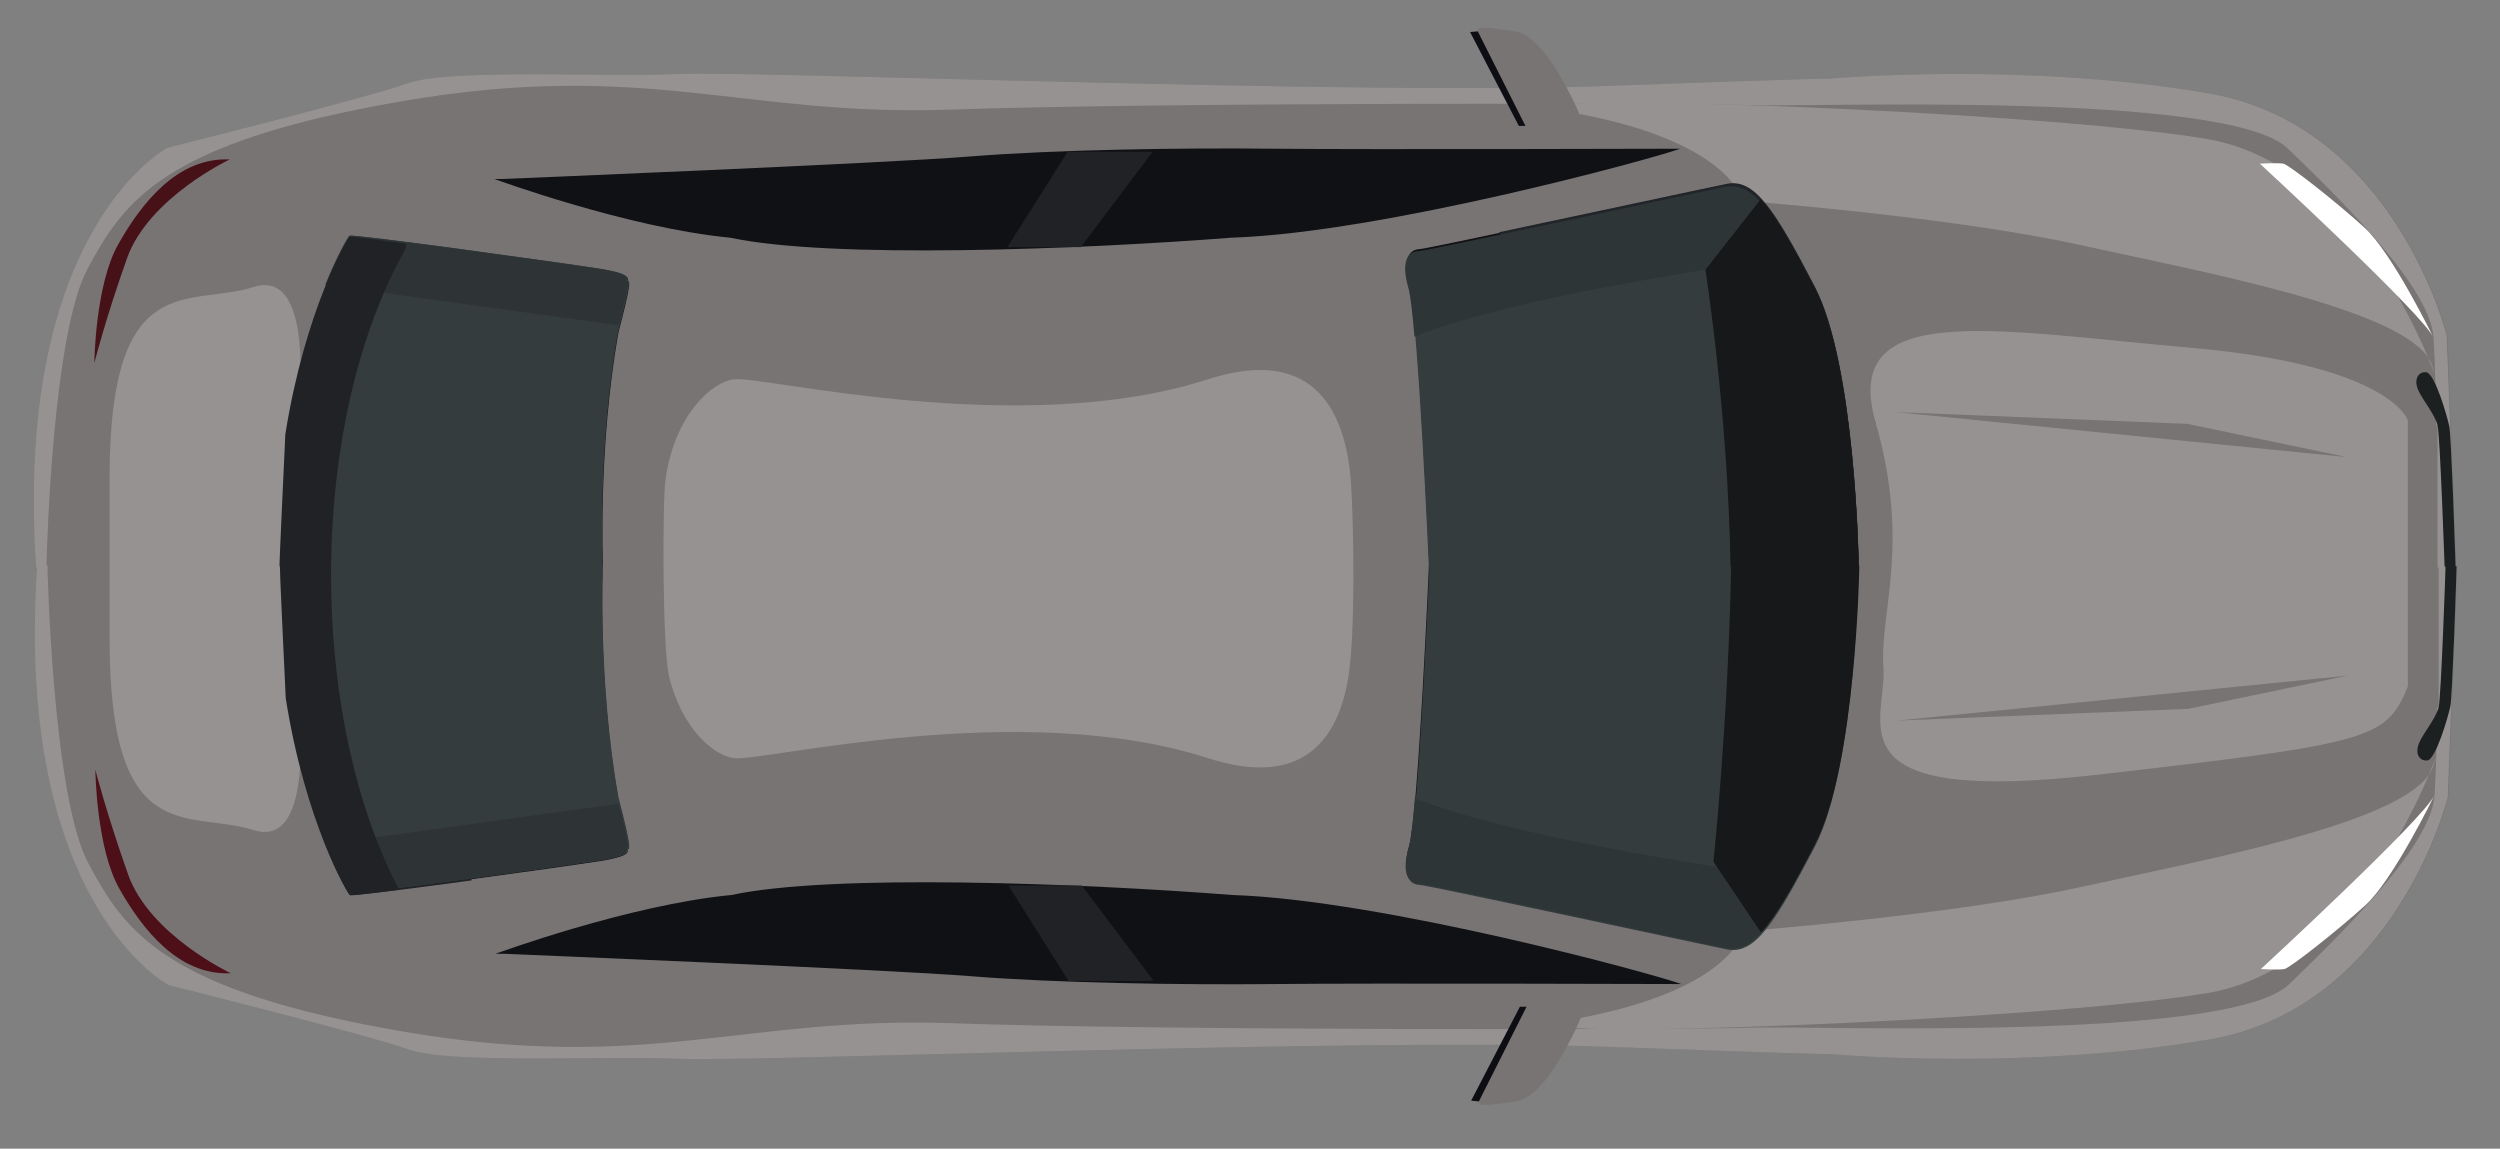 <?xml version="1.0" encoding="UTF-8"?>
<svg width="37px" height="17px" viewBox="0 0 37 17" version="1.1" xmlns="http://www.w3.org/2000/svg" xmlns:xlink="http://www.w3.org/1999/xlink">
    <rect x="0" y="0" width="37" height="17" fill="#808080" stroke="none"/>
    <!-- Generator: Sketch 49 (51002) - http://www.bohemiancoding.com/sketch -->
    <title>icon_car_gray</title>
    <desc>Created with Sketch.</desc>
    <defs></defs>
    <g id="Page-1" stroke="none" stroke-width="1" fill="none" fill-rule="evenodd">
        <g id="icon_car_gray" transform="translate(18.385, 8.385) rotate(90) translate(-18.385, -8.385) translate(10.385, -9.615)" fill-rule="nonzero">
            <path d="M15.105,12.658 C15.229,9.217 15.216,9.294 15.214,9.312 C15.221,9.241 15.469,6.39 14.997,3.666 C14.519,0.908 11.413,0.148 11.413,0.148 L11.254,0.141 L7.981,0.017 L7.981,0.034 L4.742,0.156 L4.582,0.164 C4.582,0.164 1.476,0.923 0.998,3.681 C0.526,6.406 0.774,9.256 0.781,9.326 C0.779,9.309 0.766,9.233 0.89,12.673 C1.02,16.3 0.661,25.249 0.71,26.336 C0.759,27.421 0.629,29.724 0.846,30.333 C1.063,30.94 1.802,33.895 1.802,33.895 C1.802,33.895 2.997,36.181 8.014,35.839 L8.014,35.826 C13.002,36.156 14.194,33.879 14.194,33.879 C14.194,33.879 14.932,30.926 15.149,30.317 C15.366,29.709 15.236,27.407 15.285,26.32 C15.333,25.234 14.975,16.285 15.105,12.658 Z" id="Shape" fill="#787474"></path>
            <path d="M12.095,9.532 C10.926,8.924 7.981,8.88 7.981,8.88 L7.981,8.876 C7.981,8.876 5.036,8.919 3.867,9.526 C2.697,10.135 2.266,10.425 2.348,10.83 C2.428,11.236 3.302,15.275 3.302,15.376 C3.302,15.478 3.384,15.652 3.84,15.521 C4.295,15.391 7.981,15.231 7.981,15.231 L7.981,15.237 C7.981,15.237 11.666,15.396 12.122,15.527 C12.578,15.658 12.66,15.484 12.66,15.382 C12.66,15.28 13.534,11.241 13.615,10.835 C13.695,10.43 13.265,10.141 12.095,9.532 Z" id="Shape" fill="#121215"></path>
            <path d="M14.179,11.501 C14.179,11.501 14.164,16.149 14.179,17.525 C14.193,18.901 14.164,20.755 14.063,22.014 C13.962,23.274 13.731,28.935 13.731,28.935 L13.731,29.051 C13.731,29.051 13.006,27.081 12.861,25.561 C12.542,24.07 12.687,20.391 12.861,18.147 C12.933,15.918 14.034,11.892 14.179,11.501 Z" id="Shape" fill="#101114"></path>
            <path d="M12.358,27.498 C12.274,26.977 12.202,27.129 12.181,27.086 C12.161,27.042 11.635,27.184 11.422,27.238 C9.707,27.542 7.981,27.466 7.981,27.466 L7.981,27.461 C7.981,27.461 6.255,27.536 4.54,27.233 C4.327,27.178 3.802,27.037 3.781,27.081 C3.76,27.124 3.688,26.972 3.604,27.494 C3.521,28.015 3.084,31.164 3.116,31.197 C3.147,31.229 4.187,31.848 6.027,32.142 C6.432,32.16 7.981,32.234 7.981,32.228 L7.981,32.234 C7.981,32.239 9.53,32.166 9.936,32.146 C11.776,31.854 12.815,31.234 12.846,31.202 C12.878,31.17 12.441,28.02 12.358,27.498 Z" id="Shape" fill="#131417"></path>
            <path d="M11.078,0.437 C11.038,0.408 10.994,0.386 10.947,0.372 C10.743,0.31 10.829,0.33 11.078,0.437 Z M14.314,3.724 C13.994,1.796 11.816,0.744 11.078,0.435 C11.82,0.939 12.346,3.785 12.744,5.592 C13.163,7.503 13.397,10.583 13.397,10.583 C13.397,10.583 14.292,10.746 14.712,13.165 C15.032,14.686 14.742,6.301 14.314,3.724 Z M5.035,0.387 C4.989,0.402 4.945,0.424 4.905,0.453 C5.154,0.346 5.24,0.325 5.035,0.387 Z M1.669,3.739 C1.241,6.318 0.951,14.701 1.27,13.181 C1.69,10.761 2.586,10.599 2.586,10.599 C2.586,10.599 2.819,7.519 3.239,5.608 C3.636,3.8 4.163,0.955 4.904,0.45 C4.167,0.759 1.989,1.812 1.669,3.739 Z" id="Shape" fill="#969292"></path>
            <path d="M12.721,20.374 L14.133,19.31 L14.133,20.57 L12.721,21.46 L12.721,20.374 Z M3.223,30.37 C3.162,30.844 3.122,31.186 3.133,31.197 C3.164,31.229 4.203,31.848 6.044,32.142 C6.45,32.16 7.998,32.234 7.998,32.228 L7.998,32.234 C7.998,32.239 9.547,32.166 9.953,32.146 C11.793,31.854 12.832,31.234 12.864,31.202 C12.88,31.185 12.767,30.308 12.645,29.406 L3.223,30.37 Z" id="Shape" fill="#202226"></path>
            <path d="M3.051,14.196 L12.071,12.058 L13.437,11.623 C13.522,11.226 13.585,10.93 13.604,10.835 C13.684,10.43 13.254,10.14 12.084,9.532 C10.914,8.923 7.97,8.88 7.97,8.88 L7.97,8.875 C7.97,8.875 5.025,8.918 3.856,9.526 C2.686,10.134 2.255,10.424 2.336,10.829 C2.389,11.097 2.786,12.939 3.051,14.196 Z" id="Shape" fill="#212428"></path>
            <path d="M1.816,11.517 C1.816,11.517 1.83,16.165 1.816,17.541 C1.801,18.917 1.83,20.771 1.931,22.03 C2.033,23.29 2.264,28.951 2.264,28.951 L2.264,29.068 C2.264,29.068 2.988,27.099 3.133,25.577 C3.451,24.087 3.307,20.408 3.133,18.164 C3.062,15.934 1.96,11.907 1.816,11.517 Z" id="Shape" fill="#101114"></path>
            <path d="M15.105,12.669 C15.229,9.228 15.216,9.305 15.214,9.322 C15.221,9.251 15.469,6.4 14.997,3.677 C14.519,0.918 11.413,0.158 11.413,0.158 L11.254,0.152 L7.981,0.027 L7.981,0.044 L4.742,0.168 L4.582,0.174 C4.582,0.174 1.476,0.934 0.998,3.691 C0.526,6.417 0.774,9.267 0.781,9.337 C0.779,9.321 0.766,9.244 0.89,12.684 C1.02,16.311 0.661,25.261 0.71,26.347 C0.759,27.432 0.629,29.735 0.846,30.343 C1.063,30.951 1.802,33.906 1.802,33.906 C1.802,33.906 2.997,36.191 8.014,35.849 L8.014,35.836 C13.002,36.167 14.194,33.89 14.194,33.89 C14.194,33.89 14.932,30.936 15.149,30.328 C15.366,29.72 15.236,27.417 15.285,26.331 C15.333,25.245 14.975,16.295 15.105,12.669 Z M14.888,30.384 C14.28,33.96 13.397,34.539 12.397,35.075 C11.399,35.611 7.981,35.683 7.981,35.683 L7.981,35.697 C7.632,35.689 4.539,35.596 3.597,35.091 C2.598,34.556 1.715,33.976 1.107,30.399 C0.498,26.822 1.345,25.374 1.237,22.312 C1.129,19.249 1.14,11.363 1.171,10.473 C1.204,9.583 0.955,3.414 1.813,2.525 C2.671,1.634 3.892,0.413 4.615,0.368 C5.047,0.345 5.48,0.332 5.913,0.33 L5.913,0.309 L8.014,0.309 L8.014,0.293 L10.083,0.293 L10.083,0.315 C10.451,0.318 10.969,0.328 11.381,0.353 C12.104,0.397 13.326,1.618 14.184,2.508 C15.041,3.399 14.793,9.569 14.824,10.458 C14.857,11.347 14.868,19.233 14.759,22.296 C14.649,25.359 15.496,26.807 14.888,30.384 Z" id="Shape" fill="#969292"></path>
            <path d="M1.975,32.985 C1.975,32.985 2.54,34.185 3.437,34.505 C4.335,34.824 4.987,34.989 4.987,34.989 C4.987,34.989 3.828,34.976 3.228,34.634 C2.627,34.294 1.938,33.759 1.975,32.985 Z" id="Shape" fill="#461218"></path>
            <path d="M4.613,0.369 C4.613,0.369 3.361,0.977 2.985,1.39 C2.608,1.802 2.051,2.512 2.037,2.592 C2.023,2.672 2.037,2.939 2.037,2.939 C2.037,2.939 4.274,0.514 4.613,0.369 Z" id="Shape" fill="#FFFFFF"></path>
            <path d="M7.991,0.044 L8.005,0.044 L8.007,0.016 L7.991,0.044 Z M10.87,0.462 C10.859,0.336 10.224,0.153 10.066,0.119 C9.913,0.088 8.104,0.03 7.997,0.027 L7.996,0.042 C7.878,0.047 6.081,0.104 5.928,0.135 C5.77,0.167 5.135,0.352 5.124,0.477 C5.113,0.601 5.234,0.661 5.385,0.597 C5.537,0.531 5.748,0.347 5.911,0.309 C6.074,0.271 8.002,0.205 8.002,0.205 L8.001,0.191 C8.152,0.195 9.925,0.257 10.082,0.293 C10.245,0.332 10.457,0.516 10.608,0.581 C10.76,0.646 10.88,0.587 10.87,0.462 Z" id="Shape" fill="#1D2021"></path>
            <path d="M1.414,12.962 C1.414,12.962 0.155,13.461 0.079,13.961 C0.003,14.46 0.014,14.514 0.079,14.514 C0.144,14.514 1.48,13.808 1.48,13.808 L1.48,12.962 L1.414,12.962 Z" id="Shape" fill="#787474"></path>
            <polygon id="Shape" fill="#0D0E13" points="0.089 14.628 0.079 14.514 1.479 13.808 1.479 13.906"></polygon>
            <polygon id="Shape" fill="#202226" points="3.273 20.39 1.861 19.326 1.861 20.585 3.273 21.476"></polygon>
            <path d="M3.593,27.498 C3.677,26.977 3.749,27.129 3.77,27.086 C3.791,27.042 4.316,27.184 4.529,27.238 C6.245,27.542 7.97,27.466 7.97,27.466 L7.97,27.461 C7.97,27.461 9.696,27.536 11.411,27.233 C11.624,27.178 12.149,27.037 12.17,27.081 C12.191,27.124 12.263,26.972 12.347,27.494 C12.43,28.015 12.866,31.164 12.835,31.197 C12.804,31.229 11.764,31.848 9.924,32.142 C9.518,32.16 7.97,32.234 7.97,32.228 L7.97,32.234 C7.97,32.239 6.421,32.166 6.015,32.146 C4.175,31.854 3.136,31.234 3.104,31.202 C3.073,31.17 3.51,28.02 3.593,27.498 Z M3.918,9.532 C5.088,8.924 8.033,8.88 8.033,8.88 L8.033,8.876 C8.033,8.876 10.977,8.919 12.147,9.526 C13.317,10.135 13.747,10.425 13.666,10.83 C13.585,11.236 12.712,15.275 12.712,15.376 C12.712,15.478 12.629,15.652 12.173,15.521 C11.718,15.391 8.033,15.231 8.033,15.231 L8.033,15.237 C8.033,15.237 4.347,15.396 3.891,15.527 C3.436,15.658 3.353,15.484 3.353,15.382 C3.353,15.28 2.48,11.241 2.399,10.835 C2.318,10.43 2.748,10.141 3.918,9.532 Z" id="Shape" fill="#343C3E"></path>
            <path d="M3.406,9.81 C2.608,10.249 2.312,10.508 2.379,10.851 C2.46,11.256 3.334,15.296 3.334,15.397 C3.334,15.498 3.416,15.673 3.872,15.542 C3.975,15.512 4.244,15.481 4.598,15.451 C4.047,14.101 3.588,11.112 3.406,9.81 Z M12.62,9.803 C13.417,10.24 13.713,10.501 13.646,10.843 C13.565,11.248 12.691,15.289 12.691,15.391 C12.691,15.492 12.609,15.666 12.153,15.535 C12.05,15.505 11.781,15.474 11.427,15.445 C11.978,14.093 12.438,11.104 12.62,9.803 Z" id="Shape" fill="#2D3537"></path>
            <path d="M13.415,10.322 C13.184,10.103 12.761,9.861 12.101,9.519 C10.932,8.911 7.987,8.867 7.987,8.867 L7.987,8.873 L7.979,8.873 L7.979,8.876 C7.743,8.88 5,8.946 3.881,9.526 C3.222,9.87 2.797,10.111 2.567,10.329 L3.607,11.145 C3.607,11.145 5.721,10.811 8.004,10.773 L8.004,10.765 C10.273,10.806 12.369,11.026 12.369,11.026 L13.415,10.322 Z" id="Shape" fill="#161819"></path>
            <path d="M11.38,0.353 C11.38,0.353 12.633,0.962 13.009,1.374 C13.385,1.787 13.943,2.496 13.957,2.576 C13.972,2.656 13.957,2.924 13.957,2.924 C13.957,2.924 11.72,0.498 11.38,0.353 Z" id="Shape" fill="#FFFFFF"></path>
            <path d="M9.775,0.749 L5.837,0.749 C5.837,0.749 5.026,0.982 4.765,3.934 C4.505,6.888 4.042,9.148 5.866,8.626 C7.69,8.104 8.675,8.568 9.486,8.51 C10.297,8.452 11.542,9.351 11.079,5.325 C10.616,1.299 10.558,1.068 9.775,0.749 Z" id="Shape" fill="#969292"></path>
            <path d="M5.714,8.33 L6.38,1.654 L5.888,4.013 L5.714,8.33 Z M10.28,8.314 L9.614,1.639 L10.106,3.999 L10.28,8.314 Z" id="Shape" fill="#787474"></path>
            <path d="M14.019,32.969 C14.019,32.969 13.454,34.171 12.557,34.489 C11.659,34.807 11.007,34.974 11.007,34.974 C11.007,34.974 12.166,34.961 12.767,34.619 C13.368,34.279 14.056,33.743 14.019,32.969 Z" id="Shape" fill="#4D1018"></path>
            <path d="M3.77,27.102 C3.749,27.144 3.677,26.993 3.593,27.513 C3.51,28.035 3.073,31.185 3.104,31.218 C3.119,31.232 3.37,31.386 3.831,31.572 L4.429,27.228 C4.185,27.165 3.788,27.063 3.77,27.102 Z M12.347,27.513 C12.263,26.993 12.191,27.144 12.17,27.102 C12.152,27.063 11.755,27.164 11.51,27.228 L12.109,31.572 C12.57,31.386 12.821,31.233 12.835,31.218 C12.866,31.185 12.43,28.035 12.347,27.513 Z" id="Shape" fill="#2E3436"></path>
            <path d="M14.579,12.946 C14.579,12.946 15.84,13.445 15.915,13.945 C15.991,14.444 15.981,14.498 15.915,14.498 C15.85,14.498 14.514,13.792 14.514,13.792 L14.514,12.946 L14.579,12.946 Z" id="Shape" fill="#787474"></path>
            <polygon id="Shape" fill="#0D0E13" points="15.905 14.612 15.916 14.498 14.515 13.792 14.515 13.891"></polygon>
            <path d="M9.945,31.982 L5.818,31.982 C5.818,31.982 3.558,31.678 3.863,32.634 C4.167,33.589 3.558,34.763 6.687,34.763 L9.076,34.763 C12.203,34.763 11.596,33.589 11.9,32.634 C12.203,31.678 9.945,31.982 9.945,31.982 Z" id="Shape" fill="#969292"></path>
            <path d="M8.127,31.485 C6.214,31.485 4.493,31.06 3.3,30.384 L3.223,30.37 C3.101,31.273 3.114,31.201 3.13,31.218 C3.162,31.251 4.201,31.869 6.042,32.162 C6.447,32.181 7.996,32.254 7.996,32.248 L7.996,32.243 C7.996,32.248 9.544,32.176 9.95,32.156 C11.791,31.864 12.829,31.245 12.861,31.212 C12.871,31.202 12.837,30.904 12.782,30.478 C11.599,31.1 9.95,31.485 8.127,31.485 Z" id="Shape" fill="#202226"></path>
            <path d="M10.836,18.505 C11.294,17.086 10.531,16.586 9.677,16.436 C9.002,16.317 7.323,16.353 6.774,16.39 C5.788,16.456 4.702,16.873 5.228,18.505 C6.123,21.282 5.18,25.071 5.228,25.517 C5.264,25.845 5.743,26.396 6.707,26.535 C7.05,26.584 9.23,26.58 9.625,26.483 C10.41,26.292 10.804,25.812 10.836,25.516 C10.884,25.071 9.941,21.282 10.836,18.505 Z" id="Shape" fill="#969292"></path>
        </g>
    </g>
</svg>